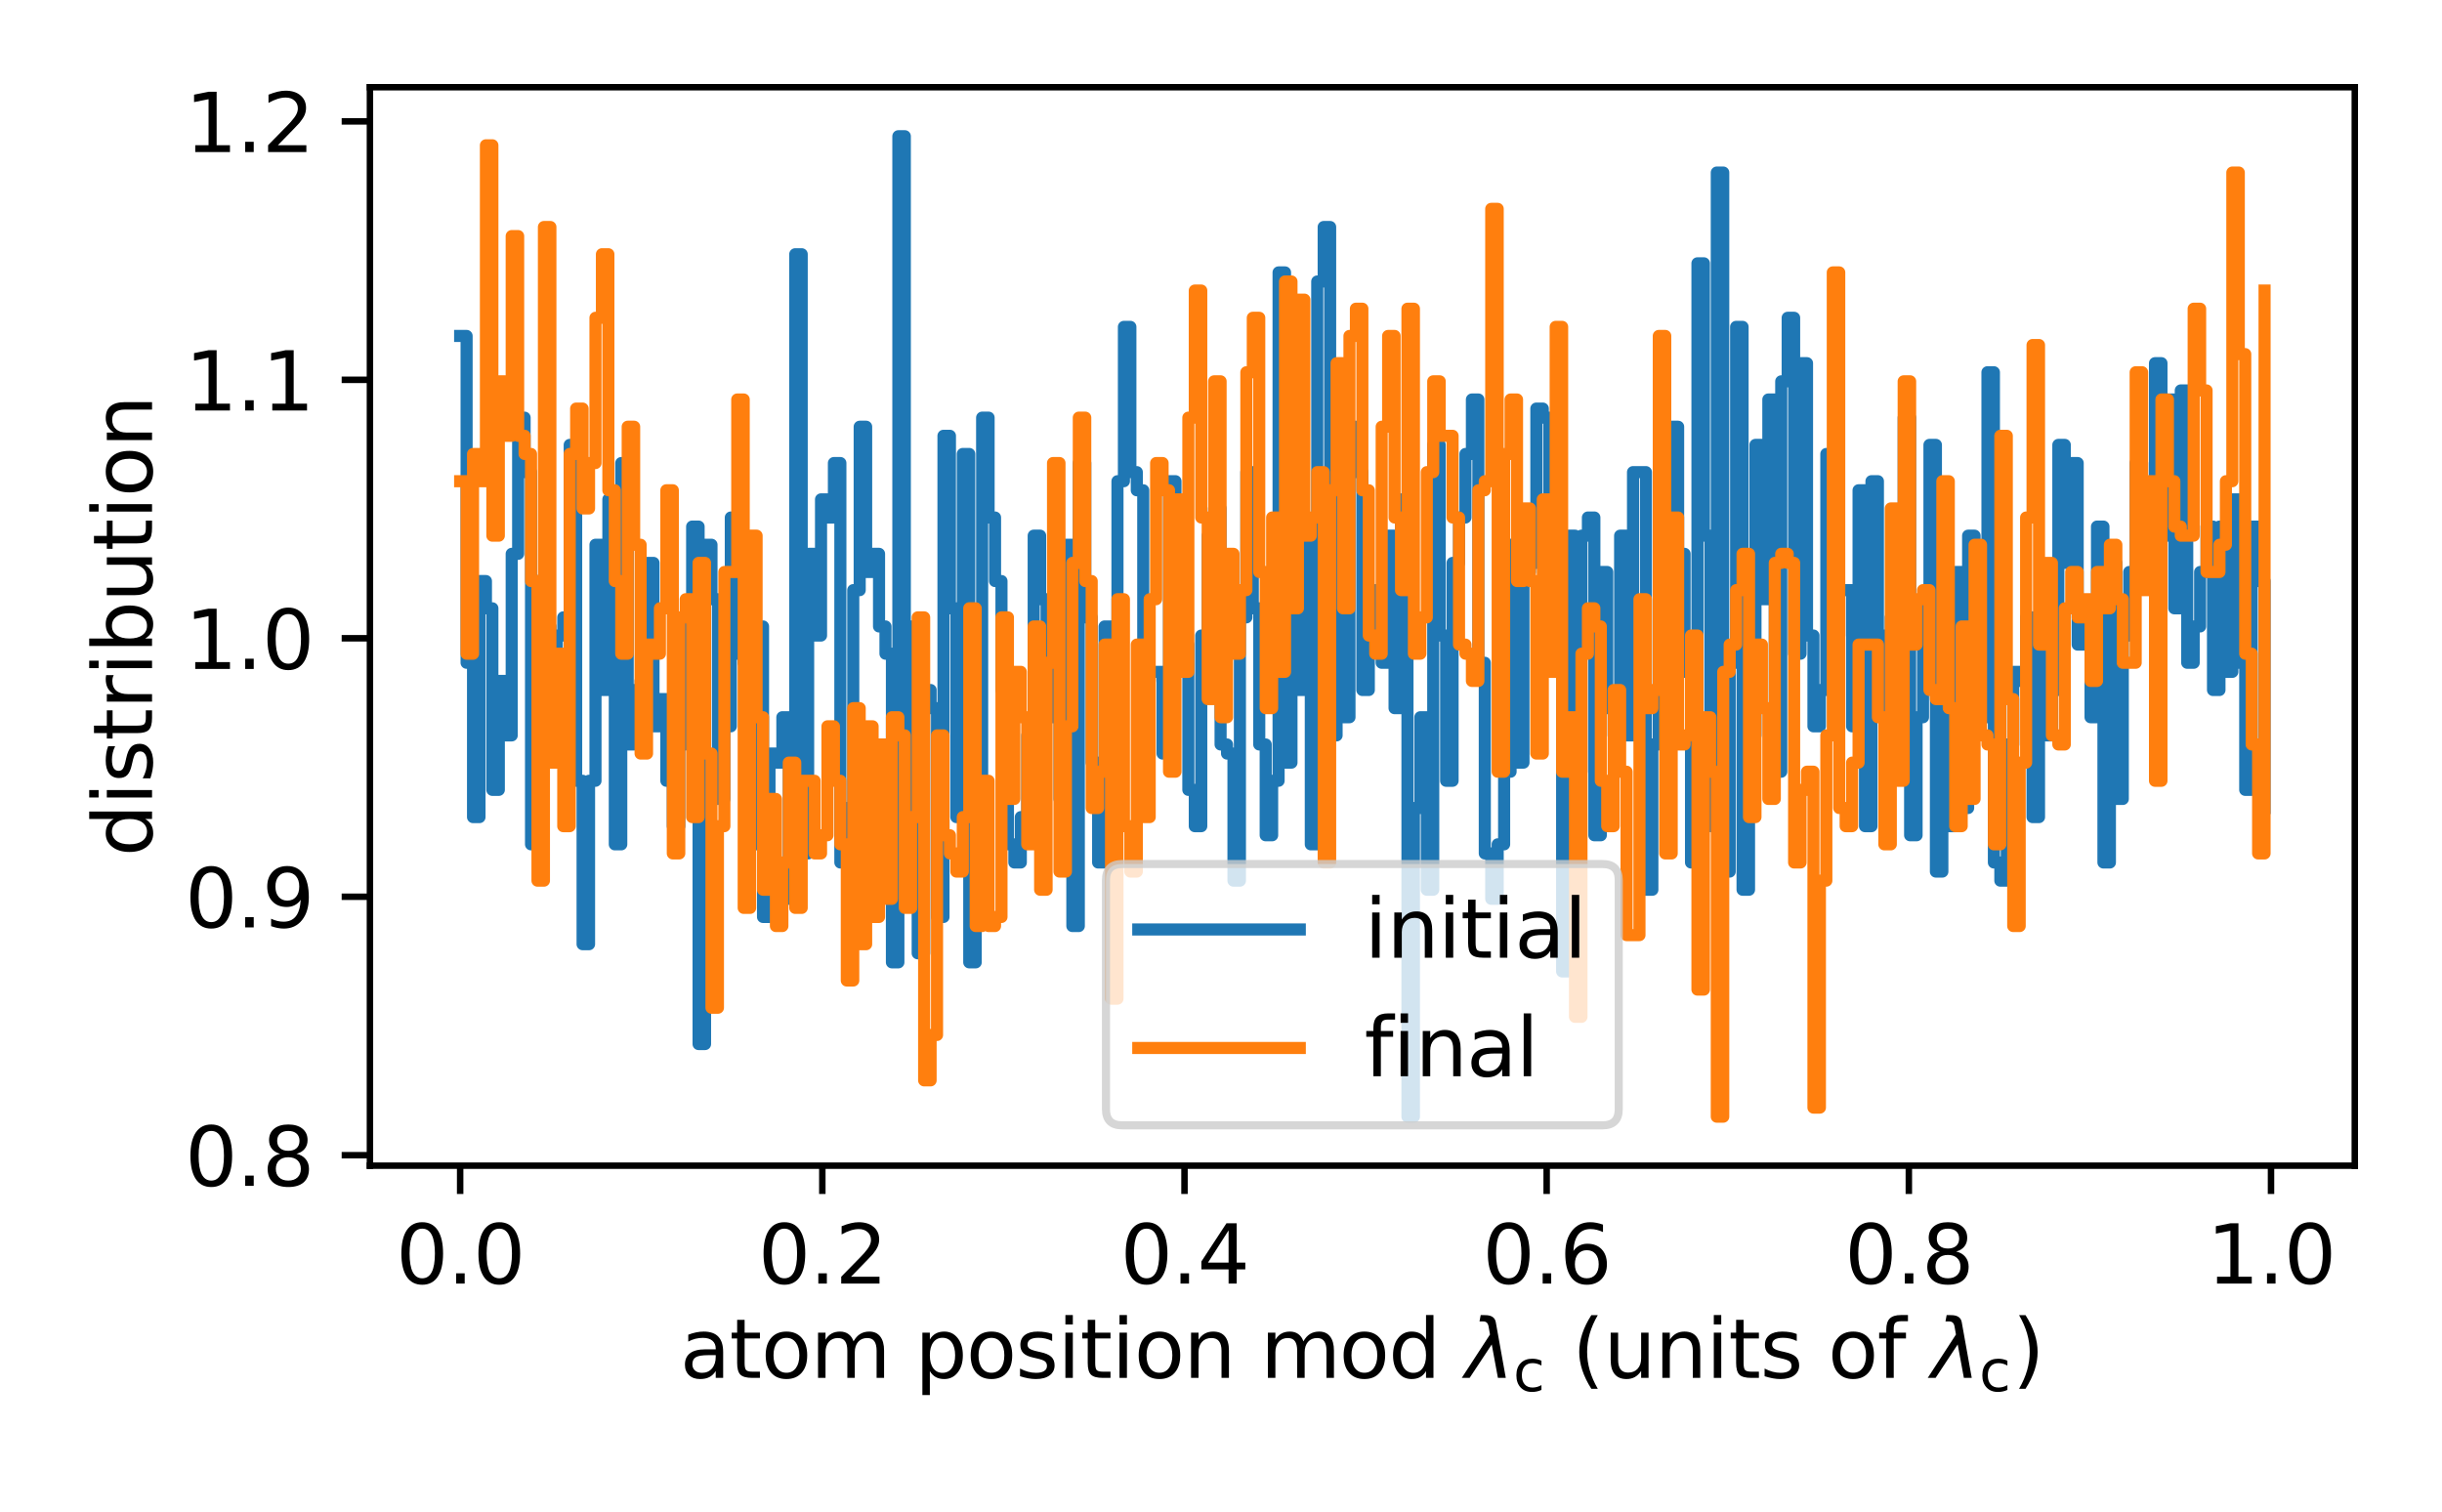 <?xml version="1.0" encoding="utf-8" standalone="no"?>
<!DOCTYPE svg PUBLIC "-//W3C//DTD SVG 1.1//EN"
  "http://www.w3.org/Graphics/SVG/1.1/DTD/svg11.dtd">
<svg xmlns:xlink="http://www.w3.org/1999/xlink" width="302.4pt" height="187.2pt" viewBox="0 0 302.4 187.2" xmlns="http://www.w3.org/2000/svg" version="1.1">
 <defs>
  <style type="text/css">*{stroke-linejoin: round; stroke-linecap: butt}</style>
 </defs>
 <g id="figure_1">
  <g id="patch_1">
   <path d="M 0 187.2 
L 302.4 187.2 
L 302.4 0 
L 0 0 
z
" style="fill: #ffffff"/>
  </g>
  <g id="axes_1">
   <g id="patch_2">
    <path d="M 45.81 144.36 
L 291.6 144.36 
L 291.6 10.8 
L 45.81 10.8 
z
" style="fill: #ffffff"/>
   </g>
   <g id="matplotlib.axis_1">
    <g id="xtick_1">
     <g id="line2d_1">
      <defs>
       <path id="ma665a655a7" d="M 0 0 
L 0 3.5 
" style="stroke: #000000; stroke-width: 0.8"/>
      </defs>
      <g>
       <use xlink:href="#ma665a655a7" x="56.982" y="144.36" style="stroke: #000000; stroke-width: 0.8"/>
      </g>
     </g>
     <g id="text_1">
      <!-- 0.0 -->
      <g transform="translate(49.031 158.958) scale(0.1 -0.1)">
       <defs>
        <path id="DejaVuSans-30" d="M 2034 4250 
Q 1547 4250 1301 3770 
Q 1056 3291 1056 2328 
Q 1056 1369 1301 889 
Q 1547 409 2034 409 
Q 2525 409 2770 889 
Q 3016 1369 3016 2328 
Q 3016 3291 2770 3770 
Q 2525 4250 2034 4250 
z
M 2034 4750 
Q 2819 4750 3233 4129 
Q 3647 3509 3647 2328 
Q 3647 1150 3233 529 
Q 2819 -91 2034 -91 
Q 1250 -91 836 529 
Q 422 1150 422 2328 
Q 422 3509 836 4129 
Q 1250 4750 2034 4750 
z
" transform="scale(0.016)"/>
        <path id="DejaVuSans-2e" d="M 684 794 
L 1344 794 
L 1344 0 
L 684 0 
L 684 794 
z
" transform="scale(0.016)"/>
       </defs>
       <use xlink:href="#DejaVuSans-30"/>
       <use xlink:href="#DejaVuSans-2e" x="63.623"/>
       <use xlink:href="#DejaVuSans-30" x="95.41"/>
      </g>
     </g>
    </g>
    <g id="xtick_2">
     <g id="line2d_2">
      <g>
       <use xlink:href="#ma665a655a7" x="101.831" y="144.36" style="stroke: #000000; stroke-width: 0.8"/>
      </g>
     </g>
     <g id="text_2">
      <!-- 0.2 -->
      <g transform="translate(93.879 158.958) scale(0.1 -0.1)">
       <defs>
        <path id="DejaVuSans-32" d="M 1228 531 
L 3431 531 
L 3431 0 
L 469 0 
L 469 531 
Q 828 903 1448 1529 
Q 2069 2156 2228 2338 
Q 2531 2678 2651 2914 
Q 2772 3150 2772 3378 
Q 2772 3750 2511 3984 
Q 2250 4219 1831 4219 
Q 1534 4219 1204 4116 
Q 875 4013 500 3803 
L 500 4441 
Q 881 4594 1212 4672 
Q 1544 4750 1819 4750 
Q 2544 4750 2975 4387 
Q 3406 4025 3406 3419 
Q 3406 3131 3298 2873 
Q 3191 2616 2906 2266 
Q 2828 2175 2409 1742 
Q 1991 1309 1228 531 
z
" transform="scale(0.016)"/>
       </defs>
       <use xlink:href="#DejaVuSans-30"/>
       <use xlink:href="#DejaVuSans-2e" x="63.623"/>
       <use xlink:href="#DejaVuSans-32" x="95.41"/>
      </g>
     </g>
    </g>
    <g id="xtick_3">
     <g id="line2d_3">
      <g>
       <use xlink:href="#ma665a655a7" x="146.68" y="144.36" style="stroke: #000000; stroke-width: 0.8"/>
      </g>
     </g>
     <g id="text_3">
      <!-- 0.4 -->
      <g transform="translate(138.728 158.958) scale(0.1 -0.1)">
       <defs>
        <path id="DejaVuSans-34" d="M 2419 4116 
L 825 1625 
L 2419 1625 
L 2419 4116 
z
M 2253 4666 
L 3047 4666 
L 3047 1625 
L 3713 1625 
L 3713 1100 
L 3047 1100 
L 3047 0 
L 2419 0 
L 2419 1100 
L 313 1100 
L 313 1709 
L 2253 4666 
z
" transform="scale(0.016)"/>
       </defs>
       <use xlink:href="#DejaVuSans-30"/>
       <use xlink:href="#DejaVuSans-2e" x="63.623"/>
       <use xlink:href="#DejaVuSans-34" x="95.41"/>
      </g>
     </g>
    </g>
    <g id="xtick_4">
     <g id="line2d_4">
      <g>
       <use xlink:href="#ma665a655a7" x="191.528" y="144.36" style="stroke: #000000; stroke-width: 0.8"/>
      </g>
     </g>
     <g id="text_4">
      <!-- 0.6 -->
      <g transform="translate(183.577 158.958) scale(0.1 -0.1)">
       <defs>
        <path id="DejaVuSans-36" d="M 2113 2584 
Q 1688 2584 1439 2293 
Q 1191 2003 1191 1497 
Q 1191 994 1439 701 
Q 1688 409 2113 409 
Q 2538 409 2786 701 
Q 3034 994 3034 1497 
Q 3034 2003 2786 2293 
Q 2538 2584 2113 2584 
z
M 3366 4563 
L 3366 3988 
Q 3128 4100 2886 4159 
Q 2644 4219 2406 4219 
Q 1781 4219 1451 3797 
Q 1122 3375 1075 2522 
Q 1259 2794 1537 2939 
Q 1816 3084 2150 3084 
Q 2853 3084 3261 2657 
Q 3669 2231 3669 1497 
Q 3669 778 3244 343 
Q 2819 -91 2113 -91 
Q 1303 -91 875 529 
Q 447 1150 447 2328 
Q 447 3434 972 4092 
Q 1497 4750 2381 4750 
Q 2619 4750 2861 4703 
Q 3103 4656 3366 4563 
z
" transform="scale(0.016)"/>
       </defs>
       <use xlink:href="#DejaVuSans-30"/>
       <use xlink:href="#DejaVuSans-2e" x="63.623"/>
       <use xlink:href="#DejaVuSans-36" x="95.41"/>
      </g>
     </g>
    </g>
    <g id="xtick_5">
     <g id="line2d_5">
      <g>
       <use xlink:href="#ma665a655a7" x="236.377" y="144.36" style="stroke: #000000; stroke-width: 0.8"/>
      </g>
     </g>
     <g id="text_5">
      <!-- 0.8 -->
      <g transform="translate(228.425 158.958) scale(0.1 -0.1)">
       <defs>
        <path id="DejaVuSans-38" d="M 2034 2216 
Q 1584 2216 1326 1975 
Q 1069 1734 1069 1313 
Q 1069 891 1326 650 
Q 1584 409 2034 409 
Q 2484 409 2743 651 
Q 3003 894 3003 1313 
Q 3003 1734 2745 1975 
Q 2488 2216 2034 2216 
z
M 1403 2484 
Q 997 2584 770 2862 
Q 544 3141 544 3541 
Q 544 4100 942 4425 
Q 1341 4750 2034 4750 
Q 2731 4750 3128 4425 
Q 3525 4100 3525 3541 
Q 3525 3141 3298 2862 
Q 3072 2584 2669 2484 
Q 3125 2378 3379 2068 
Q 3634 1759 3634 1313 
Q 3634 634 3220 271 
Q 2806 -91 2034 -91 
Q 1263 -91 848 271 
Q 434 634 434 1313 
Q 434 1759 690 2068 
Q 947 2378 1403 2484 
z
M 1172 3481 
Q 1172 3119 1398 2916 
Q 1625 2713 2034 2713 
Q 2441 2713 2670 2916 
Q 2900 3119 2900 3481 
Q 2900 3844 2670 4047 
Q 2441 4250 2034 4250 
Q 1625 4250 1398 4047 
Q 1172 3844 1172 3481 
z
" transform="scale(0.016)"/>
       </defs>
       <use xlink:href="#DejaVuSans-30"/>
       <use xlink:href="#DejaVuSans-2e" x="63.623"/>
       <use xlink:href="#DejaVuSans-38" x="95.41"/>
      </g>
     </g>
    </g>
    <g id="xtick_6">
     <g id="line2d_6">
      <g>
       <use xlink:href="#ma665a655a7" x="281.226" y="144.36" style="stroke: #000000; stroke-width: 0.8"/>
      </g>
     </g>
     <g id="text_6">
      <!-- 1.0 -->
      <g transform="translate(273.274 158.958) scale(0.1 -0.1)">
       <defs>
        <path id="DejaVuSans-31" d="M 794 531 
L 1825 531 
L 1825 4091 
L 703 3866 
L 703 4441 
L 1819 4666 
L 2450 4666 
L 2450 531 
L 3481 531 
L 3481 0 
L 794 0 
L 794 531 
z
" transform="scale(0.016)"/>
       </defs>
       <use xlink:href="#DejaVuSans-31"/>
       <use xlink:href="#DejaVuSans-2e" x="63.623"/>
       <use xlink:href="#DejaVuSans-30" x="95.41"/>
      </g>
     </g>
    </g>
    <g id="text_7">
     <!-- atom position mod $\lambda_\mathrm{c}$ (units of $\lambda_\mathrm{c}$) -->
     <g transform="translate(84.205 170.638) scale(0.1 -0.1)">
      <defs>
       <path id="DejaVuSans-61" d="M 2194 1759 
Q 1497 1759 1228 1600 
Q 959 1441 959 1056 
Q 959 750 1161 570 
Q 1363 391 1709 391 
Q 2188 391 2477 730 
Q 2766 1069 2766 1631 
L 2766 1759 
L 2194 1759 
z
M 3341 1997 
L 3341 0 
L 2766 0 
L 2766 531 
Q 2569 213 2275 61 
Q 1981 -91 1556 -91 
Q 1019 -91 701 211 
Q 384 513 384 1019 
Q 384 1609 779 1909 
Q 1175 2209 1959 2209 
L 2766 2209 
L 2766 2266 
Q 2766 2663 2505 2880 
Q 2244 3097 1772 3097 
Q 1472 3097 1187 3025 
Q 903 2953 641 2809 
L 641 3341 
Q 956 3463 1253 3523 
Q 1550 3584 1831 3584 
Q 2591 3584 2966 3190 
Q 3341 2797 3341 1997 
z
" transform="scale(0.016)"/>
       <path id="DejaVuSans-74" d="M 1172 4494 
L 1172 3500 
L 2356 3500 
L 2356 3053 
L 1172 3053 
L 1172 1153 
Q 1172 725 1289 603 
Q 1406 481 1766 481 
L 2356 481 
L 2356 0 
L 1766 0 
Q 1100 0 847 248 
Q 594 497 594 1153 
L 594 3053 
L 172 3053 
L 172 3500 
L 594 3500 
L 594 4494 
L 1172 4494 
z
" transform="scale(0.016)"/>
       <path id="DejaVuSans-6f" d="M 1959 3097 
Q 1497 3097 1228 2736 
Q 959 2375 959 1747 
Q 959 1119 1226 758 
Q 1494 397 1959 397 
Q 2419 397 2687 759 
Q 2956 1122 2956 1747 
Q 2956 2369 2687 2733 
Q 2419 3097 1959 3097 
z
M 1959 3584 
Q 2709 3584 3137 3096 
Q 3566 2609 3566 1747 
Q 3566 888 3137 398 
Q 2709 -91 1959 -91 
Q 1206 -91 779 398 
Q 353 888 353 1747 
Q 353 2609 779 3096 
Q 1206 3584 1959 3584 
z
" transform="scale(0.016)"/>
       <path id="DejaVuSans-6d" d="M 3328 2828 
Q 3544 3216 3844 3400 
Q 4144 3584 4550 3584 
Q 5097 3584 5394 3201 
Q 5691 2819 5691 2113 
L 5691 0 
L 5113 0 
L 5113 2094 
Q 5113 2597 4934 2840 
Q 4756 3084 4391 3084 
Q 3944 3084 3684 2787 
Q 3425 2491 3425 1978 
L 3425 0 
L 2847 0 
L 2847 2094 
Q 2847 2600 2669 2842 
Q 2491 3084 2119 3084 
Q 1678 3084 1418 2786 
Q 1159 2488 1159 1978 
L 1159 0 
L 581 0 
L 581 3500 
L 1159 3500 
L 1159 2956 
Q 1356 3278 1631 3431 
Q 1906 3584 2284 3584 
Q 2666 3584 2933 3390 
Q 3200 3197 3328 2828 
z
" transform="scale(0.016)"/>
       <path id="DejaVuSans-20" transform="scale(0.016)"/>
       <path id="DejaVuSans-70" d="M 1159 525 
L 1159 -1331 
L 581 -1331 
L 581 3500 
L 1159 3500 
L 1159 2969 
Q 1341 3281 1617 3432 
Q 1894 3584 2278 3584 
Q 2916 3584 3314 3078 
Q 3713 2572 3713 1747 
Q 3713 922 3314 415 
Q 2916 -91 2278 -91 
Q 1894 -91 1617 61 
Q 1341 213 1159 525 
z
M 3116 1747 
Q 3116 2381 2855 2742 
Q 2594 3103 2138 3103 
Q 1681 3103 1420 2742 
Q 1159 2381 1159 1747 
Q 1159 1113 1420 752 
Q 1681 391 2138 391 
Q 2594 391 2855 752 
Q 3116 1113 3116 1747 
z
" transform="scale(0.016)"/>
       <path id="DejaVuSans-73" d="M 2834 3397 
L 2834 2853 
Q 2591 2978 2328 3040 
Q 2066 3103 1784 3103 
Q 1356 3103 1142 2972 
Q 928 2841 928 2578 
Q 928 2378 1081 2264 
Q 1234 2150 1697 2047 
L 1894 2003 
Q 2506 1872 2764 1633 
Q 3022 1394 3022 966 
Q 3022 478 2636 193 
Q 2250 -91 1575 -91 
Q 1294 -91 989 -36 
Q 684 19 347 128 
L 347 722 
Q 666 556 975 473 
Q 1284 391 1588 391 
Q 1994 391 2212 530 
Q 2431 669 2431 922 
Q 2431 1156 2273 1281 
Q 2116 1406 1581 1522 
L 1381 1569 
Q 847 1681 609 1914 
Q 372 2147 372 2553 
Q 372 3047 722 3315 
Q 1072 3584 1716 3584 
Q 2034 3584 2315 3537 
Q 2597 3491 2834 3397 
z
" transform="scale(0.016)"/>
       <path id="DejaVuSans-69" d="M 603 3500 
L 1178 3500 
L 1178 0 
L 603 0 
L 603 3500 
z
M 603 4863 
L 1178 4863 
L 1178 4134 
L 603 4134 
L 603 4863 
z
" transform="scale(0.016)"/>
       <path id="DejaVuSans-6e" d="M 3513 2113 
L 3513 0 
L 2938 0 
L 2938 2094 
Q 2938 2591 2744 2837 
Q 2550 3084 2163 3084 
Q 1697 3084 1428 2787 
Q 1159 2491 1159 1978 
L 1159 0 
L 581 0 
L 581 3500 
L 1159 3500 
L 1159 2956 
Q 1366 3272 1645 3428 
Q 1925 3584 2291 3584 
Q 2894 3584 3203 3211 
Q 3513 2838 3513 2113 
z
" transform="scale(0.016)"/>
       <path id="DejaVuSans-64" d="M 2906 2969 
L 2906 4863 
L 3481 4863 
L 3481 0 
L 2906 0 
L 2906 525 
Q 2725 213 2448 61 
Q 2172 -91 1784 -91 
Q 1150 -91 751 415 
Q 353 922 353 1747 
Q 353 2572 751 3078 
Q 1150 3584 1784 3584 
Q 2172 3584 2448 3432 
Q 2725 3281 2906 2969 
z
M 947 1747 
Q 947 1113 1208 752 
Q 1469 391 1925 391 
Q 2381 391 2643 752 
Q 2906 1113 2906 1747 
Q 2906 2381 2643 2742 
Q 2381 3103 1925 3103 
Q 1469 3103 1208 2742 
Q 947 2381 947 1747 
z
" transform="scale(0.016)"/>
       <path id="DejaVuSans-Oblique-3bb" d="M 2350 4316 
L 3125 0 
L 2516 0 
L 2038 2588 
L 328 0 
L -281 0 
L 1903 3356 
L 1794 3975 
Q 1725 4369 1391 4369 
L 1091 4369 
L 1184 4863 
L 1550 4856 
Q 2253 4847 2350 4316 
z
" transform="scale(0.016)"/>
       <path id="DejaVuSans-63" d="M 3122 3366 
L 3122 2828 
Q 2878 2963 2633 3030 
Q 2388 3097 2138 3097 
Q 1578 3097 1268 2742 
Q 959 2388 959 1747 
Q 959 1106 1268 751 
Q 1578 397 2138 397 
Q 2388 397 2633 464 
Q 2878 531 3122 666 
L 3122 134 
Q 2881 22 2623 -34 
Q 2366 -91 2075 -91 
Q 1284 -91 818 406 
Q 353 903 353 1747 
Q 353 2603 823 3093 
Q 1294 3584 2113 3584 
Q 2378 3584 2631 3529 
Q 2884 3475 3122 3366 
z
" transform="scale(0.016)"/>
       <path id="DejaVuSans-28" d="M 1984 4856 
Q 1566 4138 1362 3434 
Q 1159 2731 1159 2009 
Q 1159 1288 1364 580 
Q 1569 -128 1984 -844 
L 1484 -844 
Q 1016 -109 783 600 
Q 550 1309 550 2009 
Q 550 2706 781 3412 
Q 1013 4119 1484 4856 
L 1984 4856 
z
" transform="scale(0.016)"/>
       <path id="DejaVuSans-75" d="M 544 1381 
L 544 3500 
L 1119 3500 
L 1119 1403 
Q 1119 906 1312 657 
Q 1506 409 1894 409 
Q 2359 409 2629 706 
Q 2900 1003 2900 1516 
L 2900 3500 
L 3475 3500 
L 3475 0 
L 2900 0 
L 2900 538 
Q 2691 219 2414 64 
Q 2138 -91 1772 -91 
Q 1169 -91 856 284 
Q 544 659 544 1381 
z
M 1991 3584 
L 1991 3584 
z
" transform="scale(0.016)"/>
       <path id="DejaVuSans-66" d="M 2375 4863 
L 2375 4384 
L 1825 4384 
Q 1516 4384 1395 4259 
Q 1275 4134 1275 3809 
L 1275 3500 
L 2222 3500 
L 2222 3053 
L 1275 3053 
L 1275 0 
L 697 0 
L 697 3053 
L 147 3053 
L 147 3500 
L 697 3500 
L 697 3744 
Q 697 4328 969 4595 
Q 1241 4863 1831 4863 
L 2375 4863 
z
" transform="scale(0.016)"/>
       <path id="DejaVuSans-29" d="M 513 4856 
L 1013 4856 
Q 1481 4119 1714 3412 
Q 1947 2706 1947 2009 
Q 1947 1309 1714 600 
Q 1481 -109 1013 -844 
L 513 -844 
Q 928 -128 1133 580 
Q 1338 1288 1338 2009 
Q 1338 2731 1133 3434 
Q 928 4138 513 4856 
z
" transform="scale(0.016)"/>
      </defs>
      <use xlink:href="#DejaVuSans-61" transform="translate(0 0.016)"/>
      <use xlink:href="#DejaVuSans-74" transform="translate(61.279 0.016)"/>
      <use xlink:href="#DejaVuSans-6f" transform="translate(100.488 0.016)"/>
      <use xlink:href="#DejaVuSans-6d" transform="translate(161.67 0.016)"/>
      <use xlink:href="#DejaVuSans-20" transform="translate(259.082 0.016)"/>
      <use xlink:href="#DejaVuSans-70" transform="translate(290.869 0.016)"/>
      <use xlink:href="#DejaVuSans-6f" transform="translate(354.346 0.016)"/>
      <use xlink:href="#DejaVuSans-73" transform="translate(415.527 0.016)"/>
      <use xlink:href="#DejaVuSans-69" transform="translate(467.627 0.016)"/>
      <use xlink:href="#DejaVuSans-74" transform="translate(495.41 0.016)"/>
      <use xlink:href="#DejaVuSans-69" transform="translate(534.619 0.016)"/>
      <use xlink:href="#DejaVuSans-6f" transform="translate(562.402 0.016)"/>
      <use xlink:href="#DejaVuSans-6e" transform="translate(623.584 0.016)"/>
      <use xlink:href="#DejaVuSans-20" transform="translate(686.963 0.016)"/>
      <use xlink:href="#DejaVuSans-6d" transform="translate(718.75 0.016)"/>
      <use xlink:href="#DejaVuSans-6f" transform="translate(816.162 0.016)"/>
      <use xlink:href="#DejaVuSans-64" transform="translate(877.344 0.016)"/>
      <use xlink:href="#DejaVuSans-20" transform="translate(940.82 0.016)"/>
      <use xlink:href="#DejaVuSans-Oblique-3bb" transform="translate(972.607 0.016)"/>
      <use xlink:href="#DejaVuSans-63" transform="translate(1031.787 -16.391) scale(0.7)"/>
      <use xlink:href="#DejaVuSans-20" transform="translate(1073.008 0.016)"/>
      <use xlink:href="#DejaVuSans-28" transform="translate(1104.795 0.016)"/>
      <use xlink:href="#DejaVuSans-75" transform="translate(1143.809 0.016)"/>
      <use xlink:href="#DejaVuSans-6e" transform="translate(1207.188 0.016)"/>
      <use xlink:href="#DejaVuSans-69" transform="translate(1270.566 0.016)"/>
      <use xlink:href="#DejaVuSans-74" transform="translate(1298.35 0.016)"/>
      <use xlink:href="#DejaVuSans-73" transform="translate(1337.559 0.016)"/>
      <use xlink:href="#DejaVuSans-20" transform="translate(1389.658 0.016)"/>
      <use xlink:href="#DejaVuSans-6f" transform="translate(1421.445 0.016)"/>
      <use xlink:href="#DejaVuSans-66" transform="translate(1482.627 0.016)"/>
      <use xlink:href="#DejaVuSans-20" transform="translate(1517.832 0.016)"/>
      <use xlink:href="#DejaVuSans-Oblique-3bb" transform="translate(1549.619 0.016)"/>
      <use xlink:href="#DejaVuSans-63" transform="translate(1608.799 -16.391) scale(0.7)"/>
      <use xlink:href="#DejaVuSans-29" transform="translate(1650.02 0.016)"/>
     </g>
    </g>
   </g>
   <g id="matplotlib.axis_2">
    <g id="ytick_1">
     <g id="line2d_7">
      <defs>
       <path id="mda5be128cc" d="M 0 0 
L -3.5 0 
" style="stroke: #000000; stroke-width: 0.8"/>
      </defs>
      <g>
       <use xlink:href="#mda5be128cc" x="45.81" y="143.058" style="stroke: #000000; stroke-width: 0.8"/>
      </g>
     </g>
     <g id="text_8">
      <!-- 0.8 -->
      <g transform="translate(22.907 146.857) scale(0.1 -0.1)">
       <use xlink:href="#DejaVuSans-30"/>
       <use xlink:href="#DejaVuSans-2e" x="63.623"/>
       <use xlink:href="#DejaVuSans-38" x="95.41"/>
      </g>
     </g>
    </g>
    <g id="ytick_2">
     <g id="line2d_8">
      <g>
       <use xlink:href="#mda5be128cc" x="45.81" y="111.051" style="stroke: #000000; stroke-width: 0.8"/>
      </g>
     </g>
     <g id="text_9">
      <!-- 0.9 -->
      <g transform="translate(22.907 114.85) scale(0.1 -0.1)">
       <defs>
        <path id="DejaVuSans-39" d="M 703 97 
L 703 672 
Q 941 559 1184 500 
Q 1428 441 1663 441 
Q 2288 441 2617 861 
Q 2947 1281 2994 2138 
Q 2813 1869 2534 1725 
Q 2256 1581 1919 1581 
Q 1219 1581 811 2004 
Q 403 2428 403 3163 
Q 403 3881 828 4315 
Q 1253 4750 1959 4750 
Q 2769 4750 3195 4129 
Q 3622 3509 3622 2328 
Q 3622 1225 3098 567 
Q 2575 -91 1691 -91 
Q 1453 -91 1209 -44 
Q 966 3 703 97 
z
M 1959 2075 
Q 2384 2075 2632 2365 
Q 2881 2656 2881 3163 
Q 2881 3666 2632 3958 
Q 2384 4250 1959 4250 
Q 1534 4250 1286 3958 
Q 1038 3666 1038 3163 
Q 1038 2656 1286 2365 
Q 1534 2075 1959 2075 
z
" transform="scale(0.016)"/>
       </defs>
       <use xlink:href="#DejaVuSans-30"/>
       <use xlink:href="#DejaVuSans-2e" x="63.623"/>
       <use xlink:href="#DejaVuSans-39" x="95.41"/>
      </g>
     </g>
    </g>
    <g id="ytick_3">
     <g id="line2d_9">
      <g>
       <use xlink:href="#mda5be128cc" x="45.81" y="79.044" style="stroke: #000000; stroke-width: 0.8"/>
      </g>
     </g>
     <g id="text_10">
      <!-- 1.0 -->
      <g transform="translate(22.907 82.844) scale(0.1 -0.1)">
       <use xlink:href="#DejaVuSans-31"/>
       <use xlink:href="#DejaVuSans-2e" x="63.623"/>
       <use xlink:href="#DejaVuSans-30" x="95.41"/>
      </g>
     </g>
    </g>
    <g id="ytick_4">
     <g id="line2d_10">
      <g>
       <use xlink:href="#mda5be128cc" x="45.81" y="47.037" style="stroke: #000000; stroke-width: 0.8"/>
      </g>
     </g>
     <g id="text_11">
      <!-- 1.1 -->
      <g transform="translate(22.907 50.837) scale(0.1 -0.1)">
       <use xlink:href="#DejaVuSans-31"/>
       <use xlink:href="#DejaVuSans-2e" x="63.623"/>
       <use xlink:href="#DejaVuSans-31" x="95.41"/>
      </g>
     </g>
    </g>
    <g id="ytick_5">
     <g id="line2d_11">
      <g>
       <use xlink:href="#mda5be128cc" x="45.81" y="15.031" style="stroke: #000000; stroke-width: 0.8"/>
      </g>
     </g>
     <g id="text_12">
      <!-- 1.2 -->
      <g transform="translate(22.907 18.83) scale(0.1 -0.1)">
       <use xlink:href="#DejaVuSans-31"/>
       <use xlink:href="#DejaVuSans-2e" x="63.623"/>
       <use xlink:href="#DejaVuSans-32" x="95.41"/>
      </g>
     </g>
    </g>
    <g id="text_13">
     <!-- distribution -->
     <g transform="translate(18.827 106.073) rotate(-90) scale(0.1 -0.1)">
      <defs>
       <path id="DejaVuSans-72" d="M 2631 2963 
Q 2534 3019 2420 3045 
Q 2306 3072 2169 3072 
Q 1681 3072 1420 2755 
Q 1159 2438 1159 1844 
L 1159 0 
L 581 0 
L 581 3500 
L 1159 3500 
L 1159 2956 
Q 1341 3275 1631 3429 
Q 1922 3584 2338 3584 
Q 2397 3584 2469 3576 
Q 2541 3569 2628 3553 
L 2631 2963 
z
" transform="scale(0.016)"/>
       <path id="DejaVuSans-62" d="M 3116 1747 
Q 3116 2381 2855 2742 
Q 2594 3103 2138 3103 
Q 1681 3103 1420 2742 
Q 1159 2381 1159 1747 
Q 1159 1113 1420 752 
Q 1681 391 2138 391 
Q 2594 391 2855 752 
Q 3116 1113 3116 1747 
z
M 1159 2969 
Q 1341 3281 1617 3432 
Q 1894 3584 2278 3584 
Q 2916 3584 3314 3078 
Q 3713 2572 3713 1747 
Q 3713 922 3314 415 
Q 2916 -91 2278 -91 
Q 1894 -91 1617 61 
Q 1341 213 1159 525 
L 1159 0 
L 581 0 
L 581 4863 
L 1159 4863 
L 1159 2969 
z
" transform="scale(0.016)"/>
      </defs>
      <use xlink:href="#DejaVuSans-64"/>
      <use xlink:href="#DejaVuSans-69" x="63.477"/>
      <use xlink:href="#DejaVuSans-73" x="91.26"/>
      <use xlink:href="#DejaVuSans-74" x="143.359"/>
      <use xlink:href="#DejaVuSans-72" x="182.568"/>
      <use xlink:href="#DejaVuSans-69" x="223.682"/>
      <use xlink:href="#DejaVuSans-62" x="251.465"/>
      <use xlink:href="#DejaVuSans-75" x="314.941"/>
      <use xlink:href="#DejaVuSans-74" x="378.32"/>
      <use xlink:href="#DejaVuSans-69" x="417.529"/>
      <use xlink:href="#DejaVuSans-6f" x="445.312"/>
      <use xlink:href="#DejaVuSans-6e" x="506.494"/>
     </g>
    </g>
   </g>
   <g id="line2d_12">
    <path d="M 56.982 41.604 
L 57.78 41.604 
L 57.78 82.077 
L 58.578 82.077 
L 58.578 101.189 
L 59.376 101.189 
L 59.376 71.959 
L 60.174 71.959 
L 60.174 75.332 
L 60.972 75.332 
L 60.972 97.816 
L 61.77 97.816 
L 61.77 84.325 
L 62.568 84.325 
L 62.568 91.071 
L 63.366 91.071 
L 63.366 68.586 
L 64.164 68.586 
L 64.164 51.722 
L 64.962 51.722 
L 64.962 58.468 
L 65.76 58.468 
L 65.76 104.562 
L 66.559 104.562 
L 66.559 71.959 
L 67.357 71.959 
L 67.357 77.58 
L 68.155 77.58 
L 68.155 92.195 
L 68.953 92.195 
L 68.953 78.704 
L 69.751 78.704 
L 69.751 76.456 
L 70.549 76.456 
L 70.549 55.095 
L 71.347 55.095 
L 71.347 96.692 
L 72.145 96.692 
L 72.145 116.928 
L 72.943 116.928 
L 72.943 96.692 
L 73.741 96.692 
L 73.741 67.462 
L 74.539 67.462 
L 74.539 85.45 
L 75.337 85.45 
L 75.337 61.841 
L 76.135 61.841 
L 76.135 104.562 
L 76.933 104.562 
L 76.933 57.344 
L 77.731 57.344 
L 77.731 92.195 
L 78.529 92.195 
L 78.529 85.45 
L 79.327 85.45 
L 79.327 84.325 
L 80.125 84.325 
L 80.125 69.71 
L 80.923 69.71 
L 80.923 89.947 
L 81.721 89.947 
L 81.721 86.574 
L 82.519 86.574 
L 82.519 96.692 
L 83.317 96.692 
L 83.317 102.313 
L 84.115 102.313 
L 84.115 92.195 
L 84.913 92.195 
L 84.913 76.456 
L 85.711 76.456 
L 85.711 65.213 
L 86.509 65.213 
L 86.509 129.295 
L 87.307 129.295 
L 87.307 67.462 
L 88.105 67.462 
L 88.105 74.207 
L 88.903 74.207 
L 88.903 98.941 
L 89.701 98.941 
L 89.701 89.947 
L 90.499 89.947 
L 90.499 64.089 
L 91.297 64.089 
L 91.297 80.953 
L 92.095 80.953 
L 92.095 82.077 
L 92.893 82.077 
L 92.893 104.562 
L 93.691 104.562 
L 93.691 77.58 
L 94.489 77.58 
L 94.489 113.556 
L 95.287 113.556 
L 95.287 93.319 
L 96.085 93.319 
L 96.085 94.444 
L 96.883 94.444 
L 96.883 88.822 
L 97.681 88.822 
L 97.681 111.307 
L 98.479 111.307 
L 98.479 31.486 
L 99.277 31.486 
L 99.277 105.686 
L 100.075 105.686 
L 100.075 68.586 
L 100.873 68.586 
L 100.873 78.704 
L 101.671 78.704 
L 101.671 61.841 
L 102.469 61.841 
L 102.469 64.089 
L 103.267 64.089 
L 103.267 57.344 
L 104.065 57.344 
L 104.065 106.81 
L 104.863 106.81 
L 104.863 100.065 
L 105.661 100.065 
L 105.661 73.083 
L 106.459 73.083 
L 106.459 52.847 
L 107.257 52.847 
L 107.257 70.835 
L 108.056 70.835 
L 108.056 68.586 
L 108.854 68.586 
L 108.854 77.58 
L 109.652 77.58 
L 109.652 80.953 
L 110.45 80.953 
L 110.45 119.177 
L 111.248 119.177 
L 111.248 16.871 
L 112.046 16.871 
L 112.046 109.059 
L 112.844 109.059 
L 112.844 77.58 
L 113.642 77.58 
L 113.642 118.053 
L 114.44 118.053 
L 114.44 85.45 
L 115.238 85.45 
L 115.238 87.698 
L 116.036 87.698 
L 116.036 113.556 
L 116.834 113.556 
L 116.834 53.971 
L 117.632 53.971 
L 117.632 75.332 
L 118.43 75.332 
L 118.43 101.189 
L 119.228 101.189 
L 119.228 56.219 
L 120.026 56.219 
L 120.026 119.177 
L 120.824 119.177 
L 120.824 100.065 
L 121.622 100.065 
L 121.622 51.722 
L 122.42 51.722 
L 122.42 64.089 
L 123.218 64.089 
L 123.218 71.959 
L 124.016 71.959 
L 124.016 85.45 
L 124.814 85.45 
L 124.814 104.562 
L 125.612 104.562 
L 125.612 106.81 
L 126.41 106.81 
L 126.41 101.189 
L 127.208 101.189 
L 127.208 91.071 
L 128.006 91.071 
L 128.006 66.338 
L 128.804 66.338 
L 128.804 74.207 
L 129.602 74.207 
L 129.602 88.822 
L 130.4 88.822 
L 130.4 74.207 
L 131.198 74.207 
L 131.198 98.941 
L 131.996 98.941 
L 131.996 67.462 
L 132.794 67.462 
L 132.794 114.68 
L 133.592 114.68 
L 133.592 57.344 
L 134.39 57.344 
L 134.39 76.456 
L 135.188 76.456 
L 135.188 94.444 
L 135.986 94.444 
L 135.986 106.81 
L 136.784 106.81 
L 136.784 77.58 
L 137.582 77.58 
L 137.582 95.568 
L 138.38 95.568 
L 138.38 59.592 
L 139.178 59.592 
L 139.178 40.48 
L 139.976 40.48 
L 139.976 58.468 
L 140.774 58.468 
L 140.774 60.716 
L 141.572 60.716 
L 141.572 84.325 
L 142.37 84.325 
L 142.37 83.201 
L 143.966 83.201 
L 143.966 93.319 
L 144.764 93.319 
L 144.764 59.592 
L 145.562 59.592 
L 145.562 73.083 
L 146.36 73.083 
L 146.36 79.828 
L 147.158 79.828 
L 147.158 97.816 
L 147.956 97.816 
L 147.956 102.313 
L 148.755 102.313 
L 148.755 78.704 
L 149.553 78.704 
L 149.553 66.338 
L 150.351 66.338 
L 150.351 62.965 
L 151.149 62.965 
L 151.149 92.195 
L 151.947 92.195 
L 151.947 93.319 
L 152.745 93.319 
L 152.745 109.059 
L 153.543 109.059 
L 153.543 76.456 
L 154.341 76.456 
L 154.341 58.468 
L 155.139 58.468 
L 155.139 75.332 
L 155.937 75.332 
L 155.937 92.195 
L 156.735 92.195 
L 156.735 103.438 
L 157.533 103.438 
L 157.533 96.692 
L 158.331 96.692 
L 158.331 33.735 
L 159.129 33.735 
L 159.129 94.444 
L 159.927 94.444 
L 159.927 61.841 
L 160.725 61.841 
L 160.725 85.45 
L 161.523 85.45 
L 161.523 67.462 
L 162.321 67.462 
L 162.321 104.562 
L 163.119 104.562 
L 163.119 34.859 
L 163.917 34.859 
L 163.917 28.113 
L 164.715 28.113 
L 164.715 91.071 
L 165.513 91.071 
L 165.513 53.971 
L 166.311 53.971 
L 166.311 88.822 
L 167.109 88.822 
L 167.109 52.847 
L 167.907 52.847 
L 167.907 58.468 
L 168.705 58.468 
L 168.705 85.45 
L 169.503 85.45 
L 169.503 79.828 
L 170.301 79.828 
L 170.301 73.083 
L 171.099 73.083 
L 171.099 82.077 
L 171.897 82.077 
L 171.897 66.338 
L 172.695 66.338 
L 172.695 87.698 
L 173.493 87.698 
L 173.493 61.841 
L 174.291 61.841 
L 174.291 138.289 
L 175.089 138.289 
L 175.089 100.065 
L 175.887 100.065 
L 175.887 88.822 
L 176.685 88.822 
L 176.685 110.183 
L 177.483 110.183 
L 177.483 55.095 
L 178.281 55.095 
L 178.281 78.704 
L 179.079 78.704 
L 179.079 96.692 
L 179.877 96.692 
L 179.877 69.71 
L 180.675 69.71 
L 180.675 64.089 
L 181.473 64.089 
L 181.473 56.219 
L 182.271 56.219 
L 182.271 49.474 
L 183.069 49.474 
L 183.069 82.077 
L 183.867 82.077 
L 183.867 105.686 
L 184.665 105.686 
L 184.665 111.307 
L 185.463 111.307 
L 185.463 104.562 
L 186.261 104.562 
L 186.261 95.568 
L 187.059 95.568 
L 187.059 67.462 
L 187.857 67.462 
L 187.857 94.444 
L 188.655 94.444 
L 188.655 70.835 
L 189.454 70.835 
L 189.454 69.71 
L 190.252 69.71 
L 190.252 50.598 
L 191.05 50.598 
L 191.05 51.722 
L 191.848 51.722 
L 191.848 62.965 
L 192.646 62.965 
L 192.646 83.201 
L 193.444 83.201 
L 193.444 120.301 
L 194.242 120.301 
L 194.242 66.338 
L 195.04 66.338 
L 195.04 95.568 
L 195.838 95.568 
L 195.838 66.338 
L 196.636 66.338 
L 196.636 64.089 
L 197.434 64.089 
L 197.434 103.438 
L 198.232 103.438 
L 198.232 70.835 
L 199.03 70.835 
L 199.03 87.698 
L 199.828 87.698 
L 199.828 91.071 
L 200.626 91.071 
L 200.626 66.338 
L 201.424 66.338 
L 201.424 91.071 
L 202.222 91.071 
L 202.222 58.468 
L 203.818 58.468 
L 203.818 110.183 
L 204.616 110.183 
L 204.616 92.195 
L 205.414 92.195 
L 205.414 64.089 
L 207.01 64.089 
L 207.01 52.847 
L 207.808 52.847 
L 207.808 68.586 
L 208.606 68.586 
L 208.606 83.201 
L 209.404 83.201 
L 209.404 106.81 
L 210.202 106.81 
L 210.202 32.61 
L 211 32.61 
L 211 66.338 
L 211.798 66.338 
L 211.798 102.313 
L 212.596 102.313 
L 212.596 21.368 
L 213.394 21.368 
L 213.394 107.935 
L 214.192 107.935 
L 214.192 82.077 
L 214.99 82.077 
L 214.99 40.48 
L 215.788 40.48 
L 215.788 110.183 
L 216.586 110.183 
L 216.586 91.071 
L 217.384 91.071 
L 217.384 55.095 
L 218.182 55.095 
L 218.182 74.207 
L 218.98 74.207 
L 218.98 49.474 
L 219.778 49.474 
L 219.778 95.568 
L 220.576 95.568 
L 220.576 47.225 
L 221.374 47.225 
L 221.374 39.356 
L 222.172 39.356 
L 222.172 80.953 
L 222.97 80.953 
L 222.97 44.977 
L 223.768 44.977 
L 223.768 78.704 
L 224.566 78.704 
L 224.566 89.947 
L 225.364 89.947 
L 225.364 85.45 
L 226.162 85.45 
L 226.162 56.219 
L 226.96 56.219 
L 226.96 78.704 
L 227.758 78.704 
L 227.758 73.083 
L 229.354 73.083 
L 229.354 89.947 
L 230.153 89.947 
L 230.153 60.716 
L 230.951 60.716 
L 230.951 102.313 
L 231.749 102.313 
L 231.749 59.592 
L 232.547 59.592 
L 232.547 78.704 
L 233.345 78.704 
L 233.345 87.698 
L 234.143 87.698 
L 234.143 76.456 
L 234.941 76.456 
L 234.941 65.213 
L 235.739 65.213 
L 235.739 51.722 
L 236.537 51.722 
L 236.537 103.438 
L 237.335 103.438 
L 237.335 88.822 
L 238.133 88.822 
L 238.133 75.332 
L 238.931 75.332 
L 238.931 55.095 
L 239.729 55.095 
L 239.729 107.935 
L 240.527 107.935 
L 240.527 74.207 
L 241.325 74.207 
L 241.325 102.313 
L 242.123 102.313 
L 242.123 70.835 
L 242.921 70.835 
L 242.921 100.065 
L 243.719 100.065 
L 243.719 66.338 
L 244.517 66.338 
L 244.517 78.704 
L 245.315 78.704 
L 245.315 88.822 
L 246.113 88.822 
L 246.113 46.101 
L 246.911 46.101 
L 246.911 106.81 
L 247.709 106.81 
L 247.709 109.059 
L 248.507 109.059 
L 248.507 92.195 
L 249.305 92.195 
L 249.305 83.201 
L 250.103 83.201 
L 250.103 84.325 
L 250.901 84.325 
L 250.901 76.456 
L 251.699 76.456 
L 251.699 101.189 
L 252.497 101.189 
L 252.497 78.704 
L 253.295 78.704 
L 253.295 91.071 
L 254.093 91.071 
L 254.093 85.45 
L 254.891 85.45 
L 254.891 55.095 
L 255.689 55.095 
L 255.689 69.71 
L 256.487 69.71 
L 256.487 57.344 
L 257.285 57.344 
L 257.285 79.828 
L 258.083 79.828 
L 258.083 77.58 
L 258.881 77.58 
L 258.881 88.822 
L 259.679 88.822 
L 259.679 65.213 
L 260.477 65.213 
L 260.477 106.81 
L 261.275 106.81 
L 261.275 69.71 
L 262.073 69.71 
L 262.073 98.941 
L 262.871 98.941 
L 262.871 78.704 
L 263.669 78.704 
L 263.669 70.835 
L 264.467 70.835 
L 264.467 57.344 
L 265.265 57.344 
L 265.265 71.959 
L 266.063 71.959 
L 266.063 61.841 
L 266.861 61.841 
L 266.861 44.977 
L 267.659 44.977 
L 267.659 66.338 
L 268.457 66.338 
L 268.457 49.474 
L 269.255 49.474 
L 269.255 75.332 
L 270.053 75.332 
L 270.053 48.35 
L 270.851 48.35 
L 270.851 82.077 
L 271.65 82.077 
L 271.65 77.58 
L 272.448 77.58 
L 272.448 70.835 
L 273.246 70.835 
L 273.246 65.213 
L 274.044 65.213 
L 274.044 85.45 
L 274.842 85.45 
L 274.842 65.213 
L 275.64 65.213 
L 275.64 83.201 
L 276.438 83.201 
L 276.438 61.841 
L 277.236 61.841 
L 277.236 82.077 
L 278.034 82.077 
L 278.034 97.816 
L 278.832 97.816 
L 278.832 65.213 
L 279.63 65.213 
L 279.63 71.959 
L 280.428 71.959 
L 280.428 100.065 
L 280.428 100.065 
" clip-path="url(#pab9c4f5c0a)" style="fill: none; stroke: #1f77b4; stroke-width: 1.5; stroke-linecap: square"/>
   </g>
   <g id="line2d_13">
    <path d="M 56.982 59.592 
L 57.78 59.592 
L 57.78 80.953 
L 58.578 80.953 
L 58.578 56.219 
L 59.376 56.219 
L 59.376 59.592 
L 60.174 59.592 
L 60.174 17.995 
L 60.972 17.995 
L 60.972 66.338 
L 61.77 66.338 
L 61.77 47.225 
L 62.568 47.225 
L 62.568 53.971 
L 63.366 53.971 
L 63.366 29.238 
L 64.164 29.238 
L 64.164 53.971 
L 64.962 53.971 
L 64.962 56.219 
L 65.76 56.219 
L 65.76 71.959 
L 66.559 71.959 
L 66.559 109.059 
L 67.357 109.059 
L 67.357 28.113 
L 68.155 28.113 
L 68.155 94.444 
L 68.953 94.444 
L 68.953 80.953 
L 69.751 80.953 
L 69.751 102.313 
L 70.549 102.313 
L 70.549 56.219 
L 71.347 56.219 
L 71.347 50.598 
L 72.145 50.598 
L 72.145 62.965 
L 72.943 62.965 
L 72.943 57.344 
L 73.741 57.344 
L 73.741 39.356 
L 74.539 39.356 
L 74.539 31.486 
L 75.337 31.486 
L 75.337 60.716 
L 76.135 60.716 
L 76.135 71.959 
L 76.933 71.959 
L 76.933 80.953 
L 77.731 80.953 
L 77.731 52.847 
L 78.529 52.847 
L 78.529 67.462 
L 79.327 67.462 
L 79.327 93.319 
L 80.125 93.319 
L 80.125 79.828 
L 80.923 79.828 
L 80.923 80.953 
L 81.721 80.953 
L 81.721 75.332 
L 82.519 75.332 
L 82.519 60.716 
L 83.317 60.716 
L 83.317 105.686 
L 84.115 105.686 
L 84.115 76.456 
L 84.913 76.456 
L 84.913 74.207 
L 85.711 74.207 
L 85.711 101.189 
L 86.509 101.189 
L 86.509 69.71 
L 87.307 69.71 
L 87.307 93.319 
L 88.105 93.319 
L 88.105 124.798 
L 88.903 124.798 
L 88.903 102.313 
L 89.701 102.313 
L 89.701 70.835 
L 91.297 70.835 
L 91.297 49.474 
L 92.095 49.474 
L 92.095 112.432 
L 92.893 112.432 
L 92.893 66.338 
L 93.691 66.338 
L 93.691 88.822 
L 94.489 88.822 
L 94.489 110.183 
L 95.287 110.183 
L 95.287 98.941 
L 96.085 98.941 
L 96.085 114.68 
L 96.883 114.68 
L 96.883 106.81 
L 97.681 106.81 
L 97.681 94.444 
L 98.479 94.444 
L 98.479 112.432 
L 99.277 112.432 
L 99.277 96.692 
L 100.873 96.692 
L 100.873 105.686 
L 101.671 105.686 
L 101.671 103.438 
L 102.469 103.438 
L 102.469 89.947 
L 103.267 89.947 
L 103.267 96.692 
L 104.065 96.692 
L 104.065 104.562 
L 104.863 104.562 
L 104.863 121.425 
L 105.661 121.425 
L 105.661 87.698 
L 106.459 87.698 
L 106.459 116.928 
L 107.257 116.928 
L 107.257 89.947 
L 108.056 89.947 
L 108.056 113.556 
L 108.854 113.556 
L 108.854 92.195 
L 109.652 92.195 
L 109.652 111.307 
L 110.45 111.307 
L 110.45 88.822 
L 111.248 88.822 
L 111.248 91.071 
L 112.046 91.071 
L 112.046 112.432 
L 112.844 112.432 
L 112.844 101.189 
L 113.642 101.189 
L 113.642 76.456 
L 114.44 76.456 
L 114.44 133.792 
L 115.238 133.792 
L 115.238 128.171 
L 116.036 128.171 
L 116.036 91.071 
L 116.834 91.071 
L 116.834 103.438 
L 117.632 103.438 
L 117.632 105.686 
L 118.43 105.686 
L 118.43 107.935 
L 119.228 107.935 
L 119.228 101.189 
L 120.026 101.189 
L 120.026 75.332 
L 120.824 75.332 
L 120.824 114.68 
L 121.622 114.68 
L 121.622 96.692 
L 122.42 96.692 
L 122.42 114.68 
L 123.218 114.68 
L 123.218 113.556 
L 124.016 113.556 
L 124.016 76.456 
L 124.814 76.456 
L 124.814 98.941 
L 125.612 98.941 
L 125.612 83.201 
L 126.41 83.201 
L 126.41 88.822 
L 127.208 88.822 
L 127.208 104.562 
L 128.006 104.562 
L 128.006 77.58 
L 128.804 77.58 
L 128.804 110.183 
L 129.602 110.183 
L 129.602 82.077 
L 130.4 82.077 
L 130.4 57.344 
L 131.198 57.344 
L 131.198 107.935 
L 131.996 107.935 
L 131.996 89.947 
L 132.794 89.947 
L 132.794 69.71 
L 133.592 69.71 
L 133.592 51.722 
L 134.39 51.722 
L 134.39 71.959 
L 135.188 71.959 
L 135.188 100.065 
L 135.986 100.065 
L 135.986 95.568 
L 136.784 95.568 
L 136.784 79.828 
L 137.582 79.828 
L 137.582 123.674 
L 138.38 123.674 
L 138.38 74.207 
L 139.178 74.207 
L 139.178 102.313 
L 139.976 102.313 
L 139.976 107.935 
L 140.774 107.935 
L 140.774 79.828 
L 141.572 79.828 
L 141.572 101.189 
L 142.37 101.189 
L 142.37 74.207 
L 143.168 74.207 
L 143.168 57.344 
L 143.966 57.344 
L 143.966 60.716 
L 144.764 60.716 
L 144.764 95.568 
L 145.562 95.568 
L 145.562 61.841 
L 146.36 61.841 
L 146.36 83.201 
L 147.158 83.201 
L 147.158 51.722 
L 147.956 51.722 
L 147.956 35.983 
L 148.755 35.983 
L 148.755 64.089 
L 149.553 64.089 
L 149.553 86.574 
L 150.351 86.574 
L 150.351 47.225 
L 151.149 47.225 
L 151.149 88.822 
L 151.947 88.822 
L 151.947 68.586 
L 152.745 68.586 
L 152.745 80.953 
L 153.543 80.953 
L 153.543 73.083 
L 154.341 73.083 
L 154.341 46.101 
L 155.139 46.101 
L 155.139 39.356 
L 155.937 39.356 
L 155.937 70.835 
L 156.735 70.835 
L 156.735 87.698 
L 157.533 87.698 
L 157.533 64.089 
L 158.331 64.089 
L 158.331 83.201 
L 159.129 83.201 
L 159.129 34.859 
L 159.927 34.859 
L 159.927 75.332 
L 160.725 75.332 
L 160.725 37.107 
L 161.523 37.107 
L 161.523 66.338 
L 162.321 66.338 
L 162.321 64.089 
L 163.119 64.089 
L 163.119 58.468 
L 163.917 58.468 
L 163.917 106.81 
L 164.715 106.81 
L 164.715 60.716 
L 165.513 60.716 
L 165.513 44.977 
L 166.311 44.977 
L 166.311 75.332 
L 167.109 75.332 
L 167.109 41.604 
L 167.907 41.604 
L 167.907 38.232 
L 168.705 38.232 
L 168.705 60.716 
L 169.503 60.716 
L 169.503 78.704 
L 170.301 78.704 
L 170.301 80.953 
L 171.099 80.953 
L 171.099 52.847 
L 171.897 52.847 
L 171.897 41.604 
L 172.695 41.604 
L 172.695 64.089 
L 173.493 64.089 
L 173.493 73.083 
L 174.291 73.083 
L 174.291 38.232 
L 175.089 38.232 
L 175.089 80.953 
L 175.887 80.953 
L 175.887 76.456 
L 176.685 76.456 
L 176.685 58.468 
L 177.483 58.468 
L 177.483 47.225 
L 178.281 47.225 
L 178.281 53.971 
L 179.877 53.971 
L 179.877 64.089 
L 180.675 64.089 
L 180.675 79.828 
L 181.473 79.828 
L 181.473 80.953 
L 182.271 80.953 
L 182.271 84.325 
L 183.069 84.325 
L 183.069 60.716 
L 183.867 60.716 
L 183.867 59.592 
L 184.665 59.592 
L 184.665 25.865 
L 185.463 25.865 
L 185.463 95.568 
L 186.261 95.568 
L 186.261 56.219 
L 187.059 56.219 
L 187.059 49.474 
L 187.857 49.474 
L 187.857 71.959 
L 188.655 71.959 
L 188.655 62.965 
L 189.454 62.965 
L 189.454 71.959 
L 190.252 71.959 
L 190.252 93.319 
L 191.05 93.319 
L 191.05 61.841 
L 191.848 61.841 
L 191.848 83.201 
L 192.646 83.201 
L 192.646 40.48 
L 193.444 40.48 
L 193.444 95.568 
L 194.242 95.568 
L 194.242 88.822 
L 195.04 88.822 
L 195.04 125.922 
L 195.838 125.922 
L 195.838 80.953 
L 196.636 80.953 
L 196.636 75.332 
L 197.434 75.332 
L 197.434 77.58 
L 198.232 77.58 
L 198.232 96.692 
L 199.03 96.692 
L 199.03 102.313 
L 199.828 102.313 
L 199.828 85.45 
L 200.626 85.45 
L 200.626 95.568 
L 201.424 95.568 
L 201.424 115.804 
L 203.02 115.804 
L 203.02 74.207 
L 203.818 74.207 
L 203.818 87.698 
L 204.616 87.698 
L 204.616 85.45 
L 205.414 85.45 
L 205.414 41.604 
L 206.212 41.604 
L 206.212 105.686 
L 207.01 105.686 
L 207.01 64.089 
L 207.808 64.089 
L 207.808 92.195 
L 208.606 92.195 
L 208.606 91.071 
L 209.404 91.071 
L 209.404 78.704 
L 210.202 78.704 
L 210.202 122.55 
L 211 122.55 
L 211 88.822 
L 211.798 88.822 
L 211.798 95.568 
L 212.596 95.568 
L 212.596 138.289 
L 213.394 138.289 
L 213.394 83.201 
L 214.192 83.201 
L 214.192 79.828 
L 214.99 79.828 
L 214.99 73.083 
L 215.788 73.083 
L 215.788 68.586 
L 216.586 68.586 
L 216.586 101.189 
L 217.384 101.189 
L 217.384 79.828 
L 218.182 79.828 
L 218.182 87.698 
L 218.98 87.698 
L 218.98 98.941 
L 219.778 98.941 
L 219.778 69.71 
L 220.576 69.71 
L 220.576 68.586 
L 221.374 68.586 
L 221.374 69.71 
L 222.172 69.71 
L 222.172 106.81 
L 222.97 106.81 
L 222.97 97.816 
L 223.768 97.816 
L 223.768 95.568 
L 224.566 95.568 
L 224.566 137.165 
L 225.364 137.165 
L 225.364 109.059 
L 226.162 109.059 
L 226.162 91.071 
L 226.96 91.071 
L 226.96 33.735 
L 227.758 33.735 
L 227.758 100.065 
L 228.556 100.065 
L 228.556 102.313 
L 229.354 102.313 
L 229.354 94.444 
L 230.153 94.444 
L 230.153 79.828 
L 232.547 79.828 
L 232.547 88.822 
L 233.345 88.822 
L 233.345 104.562 
L 234.143 104.562 
L 234.143 62.965 
L 234.941 62.965 
L 234.941 96.692 
L 235.739 96.692 
L 235.739 47.225 
L 236.537 47.225 
L 236.537 79.828 
L 237.335 79.828 
L 237.335 74.207 
L 238.133 74.207 
L 238.133 73.083 
L 238.931 73.083 
L 238.931 85.45 
L 239.729 85.45 
L 239.729 86.574 
L 240.527 86.574 
L 240.527 59.592 
L 241.325 59.592 
L 241.325 87.698 
L 242.123 87.698 
L 242.123 102.313 
L 242.921 102.313 
L 242.921 77.58 
L 243.719 77.58 
L 243.719 98.941 
L 244.517 98.941 
L 244.517 67.462 
L 245.315 67.462 
L 245.315 91.071 
L 246.113 91.071 
L 246.113 92.195 
L 246.911 92.195 
L 246.911 104.562 
L 247.709 104.562 
L 247.709 53.971 
L 248.507 53.971 
L 248.507 86.574 
L 249.305 86.574 
L 249.305 114.68 
L 250.103 114.68 
L 250.103 94.444 
L 250.901 94.444 
L 250.901 64.089 
L 251.699 64.089 
L 251.699 42.728 
L 252.497 42.728 
L 252.497 79.828 
L 253.295 79.828 
L 253.295 69.71 
L 254.093 69.71 
L 254.093 91.071 
L 254.891 91.071 
L 254.891 92.195 
L 255.689 92.195 
L 255.689 75.332 
L 256.487 75.332 
L 256.487 70.835 
L 257.285 70.835 
L 257.285 76.456 
L 258.083 76.456 
L 258.083 74.207 
L 258.881 74.207 
L 258.881 84.325 
L 259.679 84.325 
L 259.679 70.835 
L 260.477 70.835 
L 260.477 75.332 
L 261.275 75.332 
L 261.275 67.462 
L 262.073 67.462 
L 262.073 74.207 
L 262.871 74.207 
L 262.871 82.077 
L 264.467 82.077 
L 264.467 46.101 
L 265.265 46.101 
L 265.265 73.083 
L 266.063 73.083 
L 266.063 59.592 
L 266.861 59.592 
L 266.861 96.692 
L 267.659 96.692 
L 267.659 49.474 
L 268.457 49.474 
L 268.457 59.592 
L 269.255 59.592 
L 269.255 65.213 
L 270.053 65.213 
L 270.053 66.338 
L 271.65 66.338 
L 271.65 38.232 
L 272.448 38.232 
L 272.448 48.35 
L 273.246 48.35 
L 273.246 70.835 
L 274.842 70.835 
L 274.842 67.462 
L 275.64 67.462 
L 275.64 59.592 
L 276.438 59.592 
L 276.438 21.368 
L 277.236 21.368 
L 277.236 43.853 
L 278.034 43.853 
L 278.034 80.953 
L 278.832 80.953 
L 278.832 92.195 
L 279.63 92.195 
L 279.63 105.686 
L 280.428 105.686 
L 280.428 35.983 
L 280.428 35.983 
" clip-path="url(#pab9c4f5c0a)" style="fill: none; stroke: #ff7f0e; stroke-width: 1.5; stroke-linecap: square"/>
   </g>
   <g id="patch_3">
    <path d="M 45.81 144.36 
L 45.81 10.8 
" style="fill: none; stroke: #000000; stroke-width: 0.8; stroke-linejoin: miter; stroke-linecap: square"/>
   </g>
   <g id="patch_4">
    <path d="M 291.6 144.36 
L 291.6 10.8 
" style="fill: none; stroke: #000000; stroke-width: 0.8; stroke-linejoin: miter; stroke-linecap: square"/>
   </g>
   <g id="patch_5">
    <path d="M 45.81 144.36 
L 291.6 144.36 
" style="fill: none; stroke: #000000; stroke-width: 0.8; stroke-linejoin: miter; stroke-linecap: square"/>
   </g>
   <g id="patch_6">
    <path d="M 45.81 10.8 
L 291.6 10.8 
" style="fill: none; stroke: #000000; stroke-width: 0.8; stroke-linejoin: miter; stroke-linecap: square"/>
   </g>
   <g id="legend_1">
    <g id="patch_7">
     <path d="M 138.956 139.36 
L 198.454 139.36 
Q 200.454 139.36 200.454 137.36 
L 200.454 109.004 
Q 200.454 107.004 198.454 107.004 
L 138.956 107.004 
Q 136.956 107.004 136.956 109.004 
L 136.956 137.36 
Q 136.956 139.36 138.956 139.36 
z
" style="fill: #ffffff; opacity: 0.8; stroke: #cccccc; stroke-linejoin: miter"/>
    </g>
    <g id="line2d_14">
     <path d="M 140.956 115.102 
L 150.956 115.102 
L 150.956 115.102 
L 160.956 115.102 
L 160.956 115.102 
" style="fill: none; stroke: #1f77b4; stroke-width: 1.5; stroke-linecap: square"/>
    </g>
    <g id="text_14">
     <!-- initial -->
     <g transform="translate(168.956 118.602) scale(0.1 -0.1)">
      <defs>
       <path id="DejaVuSans-6c" d="M 603 4863 
L 1178 4863 
L 1178 0 
L 603 0 
L 603 4863 
z
" transform="scale(0.016)"/>
      </defs>
      <use xlink:href="#DejaVuSans-69"/>
      <use xlink:href="#DejaVuSans-6e" x="27.783"/>
      <use xlink:href="#DejaVuSans-69" x="91.162"/>
      <use xlink:href="#DejaVuSans-74" x="118.945"/>
      <use xlink:href="#DejaVuSans-69" x="158.154"/>
      <use xlink:href="#DejaVuSans-61" x="185.938"/>
      <use xlink:href="#DejaVuSans-6c" x="247.217"/>
     </g>
    </g>
    <g id="line2d_15">
     <path d="M 140.956 129.78 
L 150.956 129.78 
L 150.956 129.78 
L 160.956 129.78 
L 160.956 129.78 
" style="fill: none; stroke: #ff7f0e; stroke-width: 1.5; stroke-linecap: square"/>
    </g>
    <g id="text_15">
     <!-- final -->
     <g transform="translate(168.956 133.28) scale(0.1 -0.1)">
      <use xlink:href="#DejaVuSans-66"/>
      <use xlink:href="#DejaVuSans-69" x="35.205"/>
      <use xlink:href="#DejaVuSans-6e" x="62.988"/>
      <use xlink:href="#DejaVuSans-61" x="126.367"/>
      <use xlink:href="#DejaVuSans-6c" x="187.646"/>
     </g>
    </g>
   </g>
  </g>
 </g>
 <defs>
  <clipPath id="pab9c4f5c0a">
   <rect x="45.81" y="10.8" width="245.79" height="133.56"/>
  </clipPath>
 </defs>
</svg>
